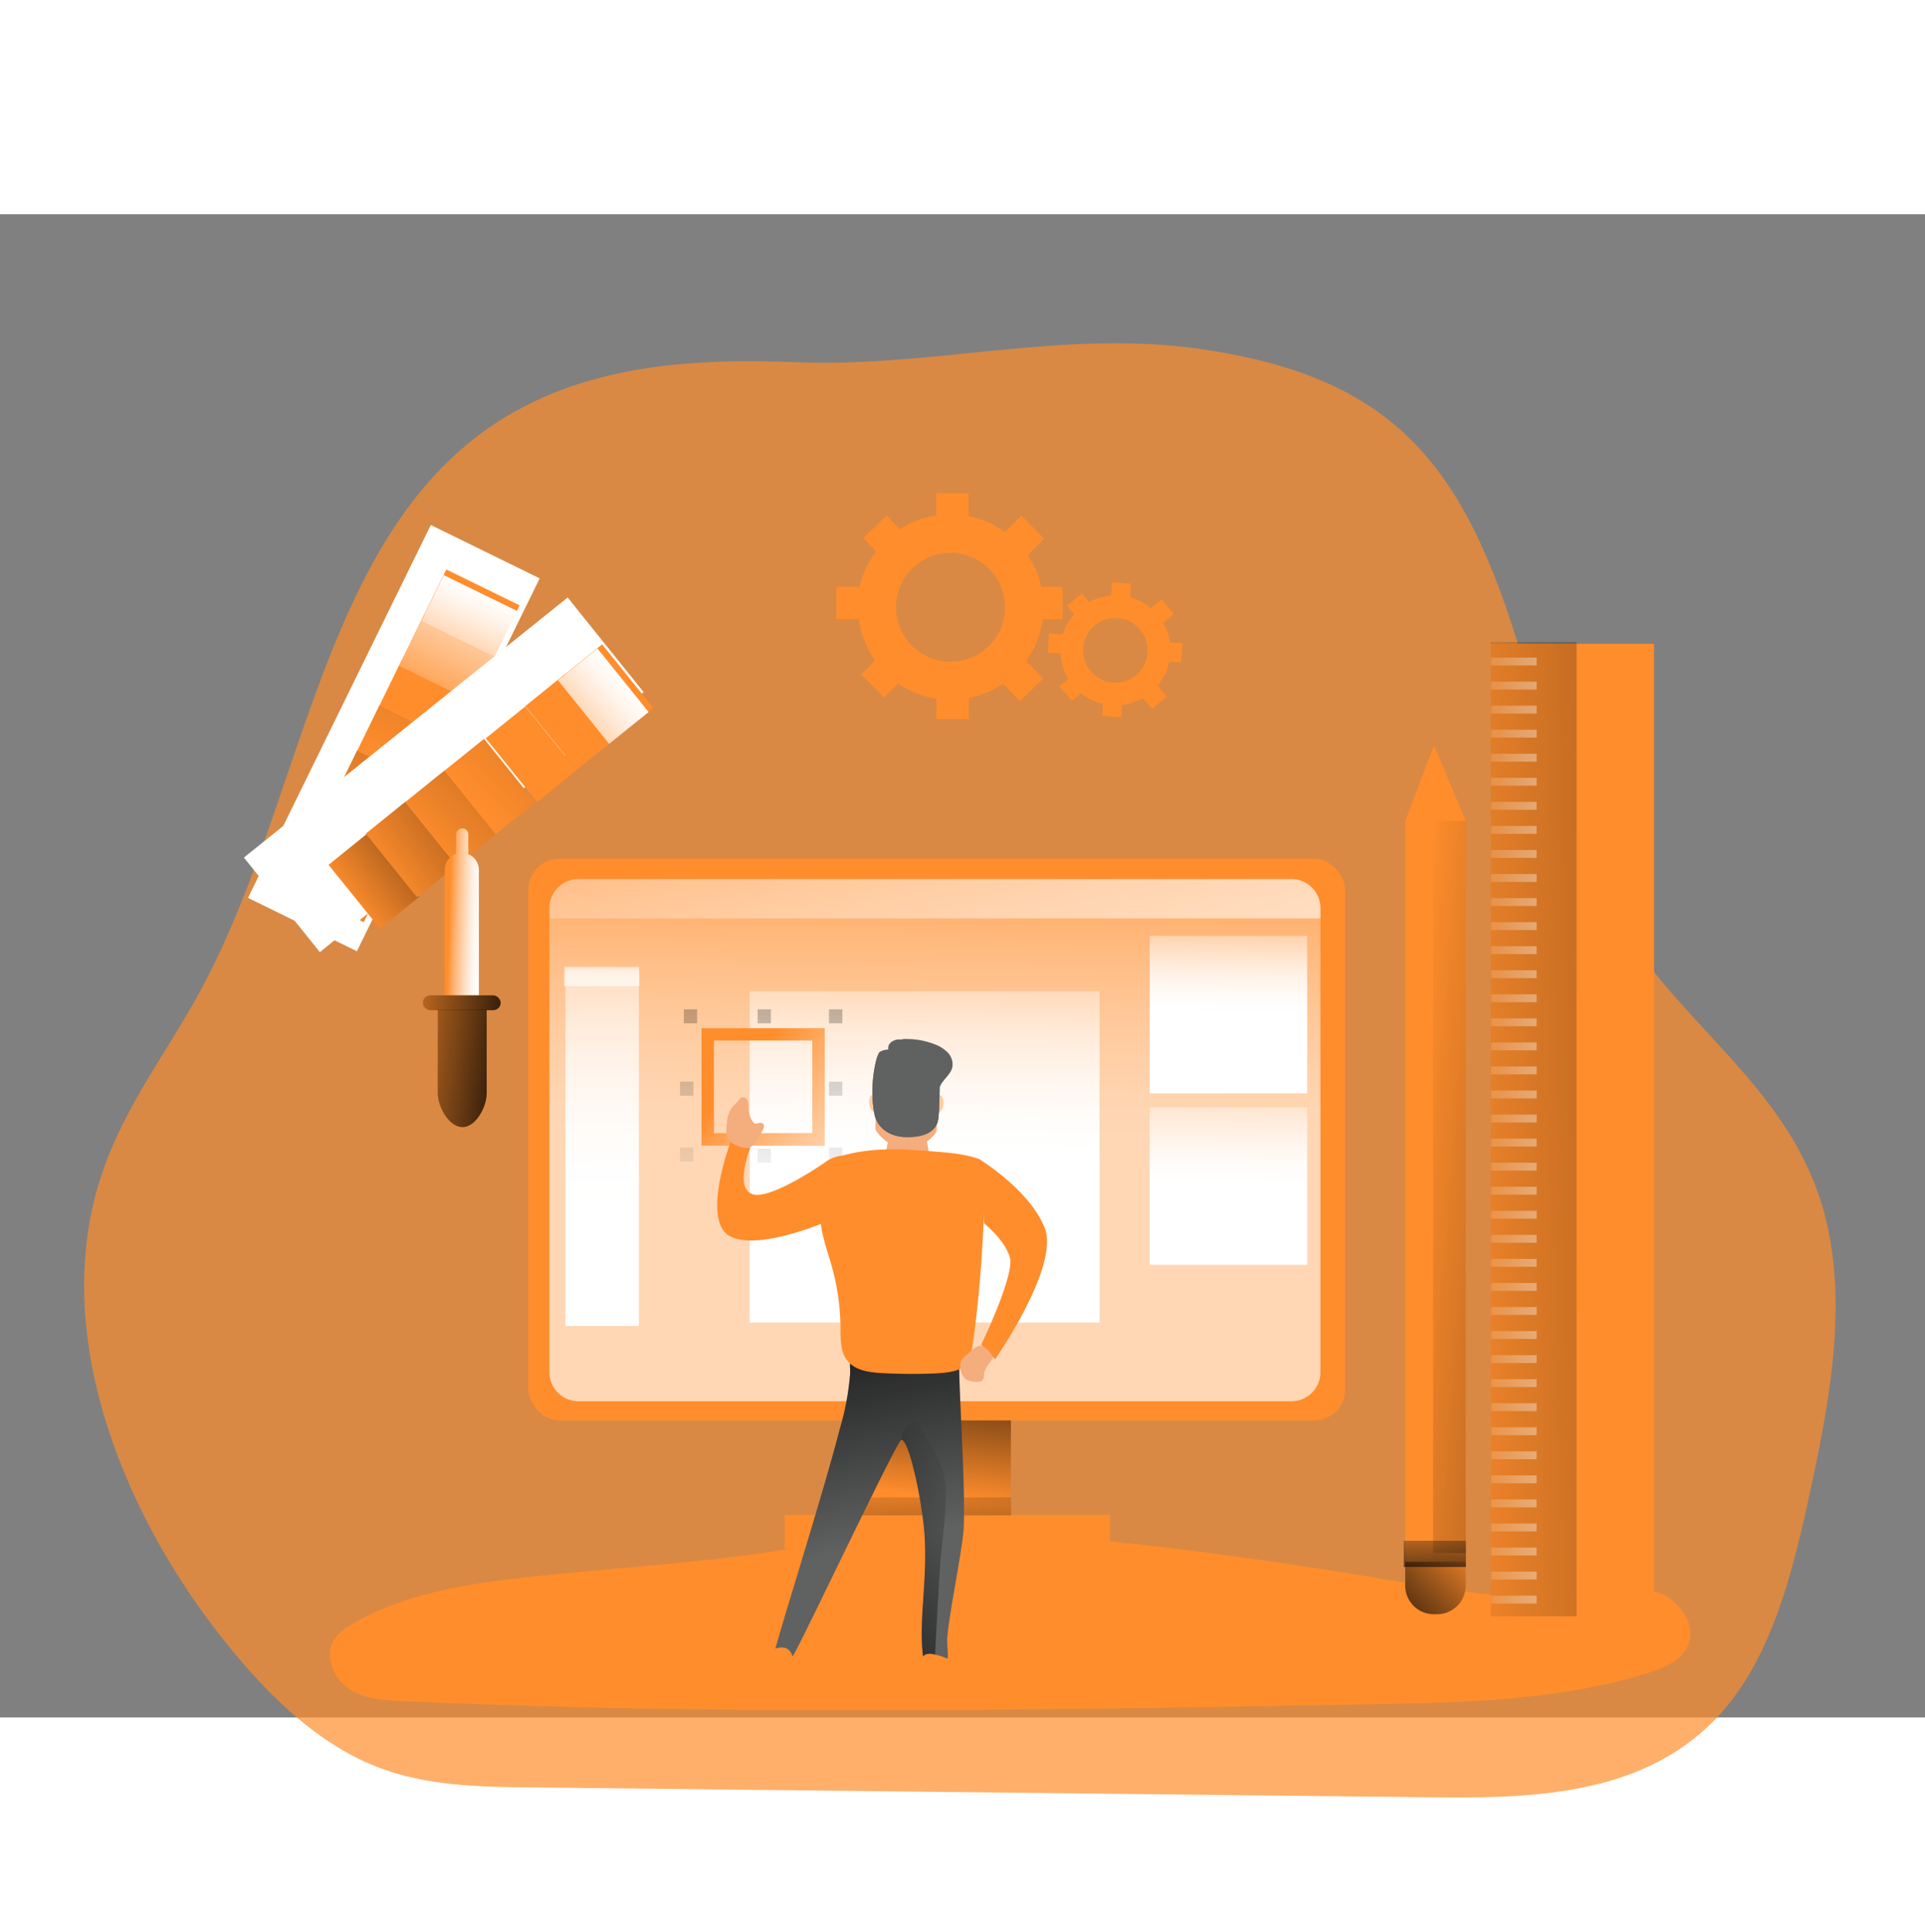 <?xml version="1.0" encoding="UTF-8" standalone="no"?>
<svg
   xmlns:dc="http://purl.org/dc/elements/1.1/"
   xmlns:cc="http://creativecommons.org/ns#"
   xmlns:rdf="http://www.w3.org/1999/02/22-rdf-syntax-ns#"
   xmlns:svg="http://www.w3.org/2000/svg"
   xmlns="http://www.w3.org/2000/svg"
   xmlns:xlink="http://www.w3.org/1999/xlink"
   xmlns:sodipodi="http://sodipodi.sourceforge.net/DTD/sodipodi-0.dtd"
   xmlns:inkscape="http://www.inkscape.org/namespaces/inkscape"
   id="Layer_1"
   data-name="Layer 1"
   viewBox="0 0 562.72 439.42"
   width="301.229"
   height="302.266"
   class="illustration"
   version="1.1"
   sodipodi:docname="service008.svg"
   inkscape:version="1.0.2 (e86c870879, 2021-01-15, custom)">
  <rect x="0" y="0" width="562.72" height="439.42" fill="#808080" stroke="none"/>
  <sodipodi:namedview
     pagecolor="#ffffff"
     bordercolor="#666666"
     borderopacity="1"
     objecttolerance="10"
     gridtolerance="10"
     guidetolerance="10"
     inkscape:pageopacity="0"
     inkscape:pageshadow="2"
     inkscape:window-width="1920"
     inkscape:window-height="1002"
     id="namedview370"
     showgrid="false"
     inkscape:zoom="1.4019608"
     inkscape:cx="35.172607"
     inkscape:cy="193.39382"
     inkscape:window-x="-8"
     inkscape:window-y="-8"
     inkscape:window-maximized="1"
     inkscape:current-layer="Layer_1"
     inkscape:document-rotation="0" />
  <defs
     id="defs109">
    <linearGradient
       id="linear-gradient"
       x1="91.19"
       y1="302.68"
       x2="146"
       y2="261.27"
       gradientTransform="translate(201.95 -99.85) rotate(38.84)"
       gradientUnits="userSpaceOnUse">
      <stop
         offset="0"
         stop-color="#010101"
         stop-opacity="0"
         id="stop2" />
      <stop
         offset="0.95"
         stop-color="#010101"
         id="stop4" />
    </linearGradient>
    <linearGradient
       id="linear-gradient-2"
       x1="101.96"
       y1="293.8"
       x2="180.55"
       y2="236.35"
       gradientTransform="matrix(0.753,0.607,-0.607,0.753,-26.36,-109.176)"
       xlink:href="#linear-gradient" />
    <linearGradient
       id="linear-gradient-3"
       x1="114.75"
       y1="285.62"
       x2="230.53"
       y2="172.13"
       gradientTransform="matrix(0.753,0.607,-0.607,0.753,-26.357,-109.178)"
       xlink:href="#linear-gradient" />
    <linearGradient
       id="linear-gradient-4"
       x1="129.85"
       y1="272.66"
       x2="302.91"
       y2="113.71"
       gradientTransform="translate(176.44 -140.98) rotate(38.84)"
       gradientUnits="userSpaceOnUse">
      <stop
         offset="0"
         stop-color="#010101"
         stop-opacity="0"
         id="stop9" />
      <stop
         offset="0.36"
         stop-color="#010101"
         stop-opacity="0.36"
         id="stop11" />
      <stop
         offset="0.95"
         stop-color="#010101"
         id="stop13" />
    </linearGradient>
    <linearGradient
       id="linear-gradient-5"
       x1="144.04"
       y1="261.09"
       x2="243.17"
       y2="179.94"
       gradientTransform="translate(160.56 -166.77) rotate(38.84)"
       gradientUnits="userSpaceOnUse">
      <stop
         offset="0"
         stop-color="#fff"
         stop-opacity="0"
         id="stop16" />
      <stop
         offset="0.07"
         stop-color="#fff"
         stop-opacity="0.22"
         id="stop18" />
      <stop
         offset="0.16"
         stop-color="#fff"
         stop-opacity="0.45"
         id="stop20" />
      <stop
         offset="0.25"
         stop-color="#fff"
         stop-opacity="0.65"
         id="stop22" />
      <stop
         offset="0.33"
         stop-color="#fff"
         stop-opacity="0.8"
         id="stop24" />
      <stop
         offset="0.4"
         stop-color="#fff"
         stop-opacity="0.91"
         id="stop26" />
      <stop
         offset="0.46"
         stop-color="#fff"
         stop-opacity="0.98"
         id="stop28" />
      <stop
         offset="0.51"
         stop-color="#fff"
         id="stop30" />
    </linearGradient>
    <linearGradient
       id="linear-gradient-6"
       x1="149.21"
       y1="257.97"
       x2="203.49"
       y2="211.09"
       gradientTransform="matrix(0.753,0.607,-0.607,0.753,-26.357,-109.176)"
       xlink:href="#linear-gradient-5" />
    <linearGradient
       id="linear-gradient-7"
       x1="281.09"
       y1="352.88"
       x2="288.14"
       y2="293.67"
       xlink:href="#linear-gradient"
       gradientTransform="matrix(0.967,0,0,0.967,4.3883666e-4,33.626)" />
    <linearGradient
       id="linear-gradient-8"
       x1="286.55"
       y1="163.37"
       x2="283.73"
       y2="377.68"
       xlink:href="#linear-gradient-5"
       gradientTransform="matrix(0.967,0,0,0.967,-2.485,7.984)" />
    <linearGradient
       id="linear-gradient-9"
       x1="281.79"
       y1="345.2"
       x2="284.96"
       y2="409.44"
       xlink:href="#linear-gradient"
       gradientTransform="matrix(0.967,0,0,0.967,4.3883666e-4,33.626)" />
    <linearGradient
       id="linear-gradient-10"
       x1="423.51"
       y1="258.04"
       x2="567.32"
       y2="269.67"
       xlink:href="#linear-gradient"
       gradientTransform="matrix(0.967,0,0,0.967,4.3883666e-4,33.626)" />
    <linearGradient
       id="linear-gradient-11"
       x1="427.71"
       y1="137.08"
       x2="442.37"
       y2="138.14"
       xlink:href="#linear-gradient-5" />
    <linearGradient
       id="linear-gradient-12"
       x1="431.4"
       y1="129.69"
       x2="436.47"
       y2="130.05"
       xlink:href="#linear-gradient" />
    <linearGradient
       id="linear-gradient-13"
       x1="433.31"
       y1="357"
       x2="434.11"
       y2="388.72"
       xlink:href="#linear-gradient"
       gradientTransform="matrix(0.967,0,0,0.967,4.3883666e-4,33.626)" />
    <linearGradient
       id="linear-gradient-14"
       x1="447.88"
       y1="393.39"
       x2="415.89"
       y2="424.05"
       xlink:href="#linear-gradient"
       gradientTransform="matrix(0.967,0,0,0.967,-2.485,7.984)" />
    <linearGradient
       id="linear-gradient-15"
       x1="426.59"
       y1="242.89"
       x2="681.94"
       y2="234.96"
       xlink:href="#linear-gradient"
       gradientTransform="matrix(0.967,0,0,0.967,4.3883666e-4,33.626)" />
    <linearGradient
       id="linear-gradient-16"
       x1="442.96"
       y1="100.87"
       x2="543.64"
       y2="97.74"
       xlink:href="#linear-gradient-5"
       gradientTransform="matrix(0.967,0,0,0.967,4.3883666e-4,33.626)" />
    <linearGradient
       id="linear-gradient-17"
       x1="442.96"
       y1="108.14"
       x2="543.64"
       y2="105.01"
       xlink:href="#linear-gradient-5"
       gradientTransform="matrix(0.967,0,0,0.967,4.3883666e-4,33.626)" />
    <linearGradient
       id="linear-gradient-18"
       x1="442.96"
       y1="115.41"
       x2="543.64"
       y2="112.28"
       xlink:href="#linear-gradient-5"
       gradientTransform="matrix(0.967,0,0,0.967,4.3883666e-4,33.626)" />
    <linearGradient
       id="linear-gradient-19"
       x1="442.96"
       y1="122.68"
       x2="543.64"
       y2="119.55"
       xlink:href="#linear-gradient-5"
       gradientTransform="matrix(0.967,0,0,0.967,4.3883666e-4,33.626)" />
    <linearGradient
       id="linear-gradient-20"
       x1="442.96"
       y1="129.95"
       x2="543.64"
       y2="126.82"
       xlink:href="#linear-gradient-5"
       gradientTransform="matrix(0.967,0,0,0.967,4.3883666e-4,33.626)" />
    <linearGradient
       id="linear-gradient-21"
       x1="442.96"
       y1="137.21"
       x2="543.64"
       y2="134.09"
       xlink:href="#linear-gradient-5"
       gradientTransform="matrix(0.967,0,0,0.967,4.3883666e-4,33.626)" />
    <linearGradient
       id="linear-gradient-22"
       x1="442.96"
       y1="144.48"
       x2="543.64"
       y2="141.36"
       xlink:href="#linear-gradient-5"
       gradientTransform="matrix(0.967,0,0,0.967,4.3883666e-4,33.626)" />
    <linearGradient
       id="linear-gradient-23"
       x1="442.96"
       y1="151.75"
       x2="543.64"
       y2="148.63"
       xlink:href="#linear-gradient-5"
       gradientTransform="matrix(0.967,0,0,0.967,4.3883666e-4,33.626)" />
    <linearGradient
       id="linear-gradient-24"
       x1="442.96"
       y1="159.02"
       x2="543.64"
       y2="155.9"
       xlink:href="#linear-gradient-5"
       gradientTransform="matrix(0.967,0,0,0.967,4.3883666e-4,33.626)" />
    <linearGradient
       id="linear-gradient-25"
       x1="442.96"
       y1="166.29"
       x2="543.64"
       y2="163.16"
       xlink:href="#linear-gradient-5"
       gradientTransform="matrix(0.967,0,0,0.967,4.3883666e-4,33.626)" />
    <linearGradient
       id="linear-gradient-26"
       x1="442.96"
       y1="173.56"
       x2="543.64"
       y2="170.43"
       xlink:href="#linear-gradient-5"
       gradientTransform="matrix(0.967,0,0,0.967,4.3883666e-4,33.626)" />
    <linearGradient
       id="linear-gradient-27"
       x1="442.96"
       y1="180.83"
       x2="543.64"
       y2="177.7"
       xlink:href="#linear-gradient-5"
       gradientTransform="matrix(0.967,0,0,0.967,4.3883666e-4,33.626)" />
    <linearGradient
       id="linear-gradient-28"
       x1="442.96"
       y1="188.1"
       x2="543.64"
       y2="184.97"
       xlink:href="#linear-gradient-5"
       gradientTransform="matrix(0.967,0,0,0.967,4.3883666e-4,33.626)" />
    <linearGradient
       id="linear-gradient-29"
       x1="442.96"
       y1="195.37"
       x2="543.64"
       y2="192.24"
       xlink:href="#linear-gradient-5"
       gradientTransform="matrix(0.967,0,0,0.967,4.3883666e-4,33.626)" />
    <linearGradient
       id="linear-gradient-30"
       x1="442.96"
       y1="202.64"
       x2="543.64"
       y2="199.51"
       xlink:href="#linear-gradient-5"
       gradientTransform="matrix(0.967,0,0,0.967,4.3883666e-4,33.626)" />
    <linearGradient
       id="linear-gradient-31"
       x1="442.96"
       y1="209.91"
       x2="543.64"
       y2="206.78"
       xlink:href="#linear-gradient-5"
       gradientTransform="matrix(0.967,0,0,0.967,4.3883666e-4,33.626)" />
    <linearGradient
       id="linear-gradient-32"
       x1="442.96"
       y1="217.18"
       x2="543.64"
       y2="214.05"
       xlink:href="#linear-gradient-5"
       gradientTransform="matrix(0.967,0,0,0.967,4.3883666e-4,33.626)" />
    <linearGradient
       id="linear-gradient-33"
       x1="442.96"
       y1="224.45"
       x2="543.64"
       y2="221.32"
       xlink:href="#linear-gradient-5"
       gradientTransform="matrix(0.967,0,0,0.967,4.3883666e-4,33.626)" />
    <linearGradient
       id="linear-gradient-34"
       x1="442.96"
       y1="231.71"
       x2="543.64"
       y2="228.59"
       xlink:href="#linear-gradient-5"
       gradientTransform="matrix(0.967,0,0,0.967,4.3883666e-4,33.626)" />
    <linearGradient
       id="linear-gradient-35"
       x1="442.96"
       y1="238.98"
       x2="543.64"
       y2="235.86"
       xlink:href="#linear-gradient-5"
       gradientTransform="matrix(0.967,0,0,0.967,4.3883666e-4,33.626)" />
    <linearGradient
       id="linear-gradient-36"
       x1="442.96"
       y1="246.25"
       x2="543.64"
       y2="243.13"
       xlink:href="#linear-gradient-5"
       gradientTransform="matrix(0.967,0,0,0.967,4.3883666e-4,33.626)" />
    <linearGradient
       id="linear-gradient-37"
       x1="442.96"
       y1="253.52"
       x2="543.64"
       y2="250.4"
       xlink:href="#linear-gradient-5"
       gradientTransform="matrix(0.967,0,0,0.967,4.3883666e-4,33.626)" />
    <linearGradient
       id="linear-gradient-38"
       x1="442.96"
       y1="260.79"
       x2="543.64"
       y2="257.67"
       xlink:href="#linear-gradient-5"
       gradientTransform="matrix(0.967,0,0,0.967,4.3883666e-4,33.626)" />
    <linearGradient
       id="linear-gradient-39"
       x1="442.96"
       y1="268.06"
       x2="543.64"
       y2="264.93"
       xlink:href="#linear-gradient-5"
       gradientTransform="matrix(0.967,0,0,0.967,4.3883666e-4,33.626)" />
    <linearGradient
       id="linear-gradient-40"
       x1="442.96"
       y1="275.33"
       x2="543.64"
       y2="272.2"
       xlink:href="#linear-gradient-5"
       gradientTransform="matrix(0.967,0,0,0.967,4.3883666e-4,33.626)" />
    <linearGradient
       id="linear-gradient-41"
       x1="442.96"
       y1="282.6"
       x2="543.64"
       y2="279.47"
       xlink:href="#linear-gradient-5"
       gradientTransform="matrix(0.967,0,0,0.967,4.3883666e-4,33.626)" />
    <linearGradient
       id="linear-gradient-42"
       x1="442.96"
       y1="289.87"
       x2="543.64"
       y2="286.74"
       xlink:href="#linear-gradient-5"
       gradientTransform="matrix(0.967,0,0,0.967,4.3883666e-4,33.626)" />
    <linearGradient
       id="linear-gradient-43"
       x1="442.96"
       y1="297.14"
       x2="543.64"
       y2="294.01"
       xlink:href="#linear-gradient-5"
       gradientTransform="matrix(0.967,0,0,0.967,4.3883666e-4,33.626)" />
    <linearGradient
       id="linear-gradient-44"
       x1="442.96"
       y1="304.41"
       x2="543.64"
       y2="301.28"
       xlink:href="#linear-gradient-5"
       gradientTransform="matrix(0.967,0,0,0.967,4.3883666e-4,33.626)" />
    <linearGradient
       id="linear-gradient-45"
       x1="442.96"
       y1="311.68"
       x2="543.64"
       y2="308.55"
       xlink:href="#linear-gradient-5"
       gradientTransform="matrix(0.967,0,0,0.967,4.3883666e-4,33.626)" />
    <linearGradient
       id="linear-gradient-46"
       x1="442.96"
       y1="318.95"
       x2="543.64"
       y2="315.82"
       xlink:href="#linear-gradient-5"
       gradientTransform="matrix(0.967,0,0,0.967,4.3883666e-4,33.626)" />
    <linearGradient
       id="linear-gradient-47"
       x1="442.96"
       y1="326.22"
       x2="543.64"
       y2="323.09"
       xlink:href="#linear-gradient-5"
       gradientTransform="matrix(0.967,0,0,0.967,4.3883666e-4,33.626)" />
    <linearGradient
       id="linear-gradient-48"
       x1="442.96"
       y1="333.48"
       x2="543.64"
       y2="330.36"
       xlink:href="#linear-gradient-5"
       gradientTransform="matrix(0.967,0,0,0.967,4.3883666e-4,33.626)" />
    <linearGradient
       id="linear-gradient-49"
       x1="442.96"
       y1="340.75"
       x2="543.64"
       y2="337.63"
       xlink:href="#linear-gradient-5"
       gradientTransform="matrix(0.967,0,0,0.967,4.3883666e-4,33.626)" />
    <linearGradient
       id="linear-gradient-50"
       x1="442.96"
       y1="348.02"
       x2="543.64"
       y2="344.9"
       xlink:href="#linear-gradient-5"
       gradientTransform="matrix(0.967,0,0,0.967,4.3883666e-4,33.626)" />
    <linearGradient
       id="linear-gradient-51"
       x1="442.96"
       y1="355.29"
       x2="543.64"
       y2="352.17"
       xlink:href="#linear-gradient-5"
       gradientTransform="matrix(0.967,0,0,0.967,4.3883666e-4,33.626)" />
    <linearGradient
       id="linear-gradient-52"
       x1="442.96"
       y1="362.56"
       x2="543.64"
       y2="359.44"
       xlink:href="#linear-gradient-5"
       gradientTransform="matrix(0.967,0,0,0.967,4.3883666e-4,33.626)" />
    <linearGradient
       id="linear-gradient-53"
       x1="442.96"
       y1="369.83"
       x2="543.64"
       y2="366.7"
       xlink:href="#linear-gradient-5"
       gradientTransform="matrix(0.967,0,0,0.967,4.3883666e-4,33.626)" />
    <linearGradient
       id="linear-gradient-54"
       x1="442.96"
       y1="377.1"
       x2="543.64"
       y2="373.97"
       xlink:href="#linear-gradient-5"
       gradientTransform="matrix(0.967,0,0,0.967,4.3883666e-4,33.626)" />
    <linearGradient
       id="linear-gradient-55"
       x1="442.96"
       y1="384.37"
       x2="543.64"
       y2="381.24"
       xlink:href="#linear-gradient-5"
       gradientTransform="matrix(0.967,0,0,0.967,4.3883666e-4,33.626)" />
    <linearGradient
       id="linear-gradient-56"
       x1="39.44"
       y1="206.38"
       x2="1737.77"
       y2="153.63"
       xlink:href="#linear-gradient-5"
       gradientTransform="matrix(0.967,0,0,0.967,-2.485,7.984)" />
    <linearGradient
       id="linear-gradient-57"
       x1="180.65"
       y1="162.61"
       x2="183.82"
       y2="361.93"
       xlink:href="#linear-gradient-5"
       gradientTransform="matrix(0.967,0,0,0.967,4.3883666e-4,33.626)" />
    <linearGradient
       id="linear-gradient-58"
       x1="280.34"
       y1="181.75"
       x2="278.56"
       y2="317.15"
       xlink:href="#linear-gradient-5"
       gradientTransform="matrix(0.967,0,0,0.967,4.3883666e-4,33.626)" />
    <linearGradient
       id="linear-gradient-59"
       x1="252.08"
       y1="269.03"
       x2="258.77"
       y2="-2.71"
       xlink:href="#linear-gradient"
       gradientTransform="matrix(0.967,0,0,0.967,4.3883666e-4,33.626)" />
    <linearGradient
       id="linear-gradient-60"
       x1="251.59"
       y1="269.02"
       x2="258.28"
       y2="-2.72"
       xlink:href="#linear-gradient"
       gradientTransform="matrix(0.967,0,0,0.967,4.3883666e-4,33.626)" />
    <linearGradient
       id="linear-gradient-61"
       x1="207.09"
       y1="267.92"
       x2="213.79"
       y2="-3.82"
       xlink:href="#linear-gradient"
       gradientTransform="matrix(0.967,0,0,0.967,4.3883666e-4,33.626)" />
    <linearGradient
       id="linear-gradient-62"
       x1="206.6"
       y1="267.91"
       x2="213.3"
       y2="-3.83"
       xlink:href="#linear-gradient"
       gradientTransform="matrix(0.967,0,0,0.967,4.3883666e-4,33.626)" />
    <linearGradient
       id="linear-gradient-63"
       x1="251.05"
       y1="269.01"
       x2="257.75"
       y2="-2.73"
       xlink:href="#linear-gradient"
       gradientTransform="matrix(0.967,0,0,0.967,4.3883666e-4,33.626)" />
    <linearGradient
       id="linear-gradient-64"
       x1="207.2"
       y1="267.93"
       x2="213.89"
       y2="-3.81"
       xlink:href="#linear-gradient"
       gradientTransform="matrix(0.967,0,0,0.967,4.3883666e-4,33.626)" />
    <linearGradient
       id="linear-gradient-65"
       x1="229.48"
       y1="268.47"
       x2="236.18"
       y2="-3.26"
       xlink:href="#linear-gradient"
       gradientTransform="matrix(0.967,0,0,0.967,4.3883666e-4,33.626)" />
    <linearGradient
       id="linear-gradient-66"
       x1="230.52"
       y1="268.5"
       x2="237.22"
       y2="-3.24"
       xlink:href="#linear-gradient"
       gradientTransform="matrix(0.967,0,0,0.967,4.3883666e-4,33.626)" />
    <linearGradient
       id="linear-gradient-67"
       x1="227.11"
       y1="250.42"
       x2="344.74"
       y2="348.22"
       xlink:href="#linear-gradient-5"
       gradientTransform="matrix(0.967,0,0,0.967,-2.485,7.984)" />
    <linearGradient
       id="linear-gradient-68"
       x1="371.69"
       y1="174.65"
       x2="370.84"
       y2="238.96"
       xlink:href="#linear-gradient-5"
       gradientTransform="matrix(0.967,0,0,0.967,4.3883666e-4,33.626)" />
    <linearGradient
       id="linear-gradient-69"
       x1="371.69"
       y1="226.46"
       x2="370.84"
       y2="290.77"
       xlink:href="#linear-gradient-5"
       gradientTransform="matrix(0.967,0,0,0.967,4.3883666e-4,33.626)" />
    <linearGradient
       id="linear-gradient-70"
       x1="181.92"
       y1="191.35"
       x2="181.81"
       y2="199.68"
       xlink:href="#linear-gradient-5"
       gradientTransform="matrix(0.967,0,0,0.967,4.3883666e-4,33.626)" />
    <linearGradient
       id="linear-gradient-71"
       x1="95.3"
       y1="199.15"
       x2="150.1"
       y2="157.73"
       gradientTransform="matrix(0.755,0.608,-0.608,0.755,2.32,11.581)"
       xlink:href="#linear-gradient" />
    <linearGradient
       id="linear-gradient-72"
       x1="106.06"
       y1="190.27"
       x2="184.66"
       y2="132.82"
       gradientTransform="matrix(0.753,0.607,-0.607,0.753,1.997,11.841)"
       xlink:href="#linear-gradient" />
    <linearGradient
       id="linear-gradient-73"
       x1="118.85"
       y1="182.09"
       x2="234.63"
       y2="68.6"
       gradientTransform="matrix(0.753,0.607,-0.607,0.753,2.004,11.849)"
       xlink:href="#linear-gradient" />
    <linearGradient
       id="linear-gradient-74"
       x1="133.96"
       y1="169.13"
       x2="307.01"
       y2="10.17"
       gradientTransform="matrix(0.753,0.607,-0.607,0.753,2.001,11.857)"
       xlink:href="#linear-gradient-4" />
    <linearGradient
       id="linear-gradient-75"
       x1="148.35"
       y1="128.74"
       x2="232.52"
       y2="59.83"
       xlink:href="#linear-gradient-5" />
    <linearGradient
       id="linear-gradient-76"
       x1="153.32"
       y1="154.43"
       x2="207.59"
       y2="107.56"
       gradientTransform="matrix(0.753,0.607,-0.607,0.753,2,11.842)"
       xlink:href="#linear-gradient-5" />
    <linearGradient
       id="linear-gradient-77"
       x1="126.16"
       y1="213.1"
       x2="144.93"
       y2="213.63"
       xlink:href="#linear-gradient-5"
       gradientTransform="matrix(0.967,0,0,0.967,9.003,7.984)" />
    <linearGradient
       id="linear-gradient-78"
       x1="103.09"
       y1="200.75"
       x2="151.73"
       y2="206.3"
       xlink:href="#linear-gradient"
       gradientTransform="matrix(0.967,0,0,0.967,11.489,33.626)" />
    <linearGradient
       id="linear-gradient-79"
       x1="103.9"
       y1="246.5"
       x2="151.95"
       y2="251.98"
       xlink:href="#linear-gradient"
       gradientTransform="matrix(0.967,0,0,0.967,9.003,7.984)" />
    <linearGradient
       id="linear-gradient-80"
       x1="266.18"
       y1="394.35"
       x2="246.09"
       y2="300.95"
       xlink:href="#linear-gradient"
       gradientTransform="matrix(0.967,0,0,0.967,-2.485,7.984)" />
    <linearGradient
       id="linear-gradient-81"
       x1="301.35"
       y1="376.83"
       x2="220.46"
       y2="443.97"
       xlink:href="#linear-gradient"
       gradientTransform="matrix(0.967,0,0,0.967,-2.485,7.984)" />
    <linearGradient
       inkscape:collect="always"
       xlink:href="#linear-gradient"
       id="linearGradient374"
       gradientUnits="userSpaceOnUse"
       gradientTransform="matrix(0.753,0.607,-0.607,0.753,-26.354,-109.174)"
       x1="91.19"
       y1="302.68"
       x2="146"
       y2="261.27" />
    <linearGradient
       inkscape:collect="always"
       xlink:href="#linear-gradient-4"
       id="linearGradient376"
       gradientUnits="userSpaceOnUse"
       gradientTransform="matrix(0.753,0.607,-0.607,0.753,-26.357,-109.167)"
       x1="129.85"
       y1="272.66"
       x2="302.91"
       y2="113.71" />
    <linearGradient
       inkscape:collect="always"
       xlink:href="#linear-gradient-5"
       id="linearGradient378"
       gradientUnits="userSpaceOnUse"
       gradientTransform="matrix(0.753,0.607,-0.607,0.753,-26.351,-109.174)"
       x1="144.04"
       y1="261.09"
       x2="243.17"
       y2="179.94" />
  </defs>
  <title
     id="title111">Designer 1</title>
  <path
     d="M 133.982,69.468 C 92.77,106.271 86.384,175.864 58.473,227.205 c -9.716,17.865 -22.271,33.853 -28.821,53.672 -15.038,45.364 5.659,96.821 33.361,132.85 13.21,17.188 28.639,32.934 47.307,40.179 14.356,5.571 29.749,5.803 44.86,5.949 l 264.739,2.902 c 29.558,0.319 62.4,-0.832 83.652,-25.148 14.647,-16.743 20.597,-41.195 25.646,-64.534 6.205,-28.679 11.827,-59.824 2.174,-87.139 -11.026,-31.251 -38.91,-48.962 -56.232,-75.928 -28.111,-43.69 -27.466,-109.772 -63.265,-144.651 -16.712,-16.279 -38.765,-22.662 -60.253,-25.854 -40.511,-6.026 -78.885,5.349 -118.669,3.763 -34.007,-1.354 -70.779,1.006 -98.991,26.203 z"
     fill="#ff8d2c"
     opacity="0.7"
     style="isolation:isolate;stroke-width:0.938"
     id="path113" />
  <path
     d="m 160.279,397.776 c -19.575,2.021 -39.75,4.243 -56.975,14.128 -2.306,1.326 -4.646,2.89 -5.918,5.276 -2.553,4.801 0.345,11.129 4.841,14.018 4.496,2.89 10.044,3.219 15.335,3.457 94.217,4.216 188.575,2.56 282.871,0.914 27.383,-0.476 55.2,-1.024 81.444,-9.19 4.717,-1.463 9.902,-3.658 11.678,-8.44 2.323,-6.255 -2.977,-13.186 -9.16,-15.134 -6.183,-1.948 -12.782,-0.494 -19.177,0.357 -22.207,2.954 -44.609,-1.564 -66.719,-5.176 -43.284,-7.059 -88.192,-12.802 -132.033,-13.872 -14.946,-0.357 -27.71,4.965 -42.338,7.069 -21.121,3.054 -42.612,4.398 -63.848,6.593 z"
     fill="#ff8d2c"
     opacity="1"
     style="isolation:isolate;stroke-width:0.899"
     id="path115" />
  <rect
     x="-147.511"
     y="153.07"
     width="121.388"
     height="35.449"
     transform="rotate(-63.88)"
     fill="#ffffff"
     id="rect117"
     style="stroke-width:0.967" />
  <rect
     x="-139.241"
     y="162.543"
     width="14.828"
     height="23.862"
     transform="rotate(-63.95)"
     fill="#ff8d2c"
     id="rect119"
     style="stroke-width:0.967" />
  <rect
     x="-139.241"
     y="162.543"
     width="14.828"
     height="23.862"
     transform="rotate(-63.95)"
     fill="url(#linear-gradient)"
     id="rect121"
     style="fill:url(#linearGradient374);stroke-width:0.967" />
  <rect
     x="-124.506"
     y="162.589"
     width="14.828"
     height="23.862"
     transform="rotate(-63.95)"
     fill="#ff8d2c"
     id="rect123"
     style="stroke-width:0.967" />
  <rect
     x="-124.506"
     y="162.589"
     width="14.828"
     height="23.862"
     transform="rotate(-63.95)"
     fill="url(#linear-gradient-2)"
     id="rect125"
     style="fill:url(#linear-gradient-2);stroke-width:0.967" />
  <rect
     x="-109.771"
     y="162.626"
     width="14.828"
     height="23.862"
     transform="rotate(-63.95)"
     fill="#ff8d2c"
     id="rect127"
     style="stroke-width:0.967" />
  <rect
     x="-109.771"
     y="162.626"
     width="14.828"
     height="23.862"
     transform="rotate(-63.95)"
     fill="url(#linear-gradient-3)"
     id="rect129"
     style="fill:url(#linear-gradient-3);stroke-width:0.967" />
  <rect
     x="-95.041"
     y="162.685"
     width="14.828"
     height="23.862"
     transform="rotate(-63.95)"
     fill="#ff8d2c"
     id="rect131"
     style="stroke-width:0.967" />
  <rect
     x="-95.041"
     y="162.685"
     width="14.828"
     height="23.862"
     transform="rotate(-63.95)"
     fill="url(#linear-gradient-4)"
     id="rect133"
     style="fill:url(#linearGradient376);stroke-width:0.967" />
  <rect
     x="-80.297"
     y="162.722"
     width="14.828"
     height="23.862"
     transform="rotate(-63.95)"
     fill="#ff8d2c"
     id="rect135"
     style="stroke-width:0.967" />
  <rect
     x="-65.57"
     y="162.773"
     width="14.828"
     height="23.862"
     transform="rotate(-63.95)"
     fill="#ff8d2c"
     id="rect137"
     style="stroke-width:0.967" />
  <rect
     x="-50.836"
     y="162.81"
     width="14.828"
     height="23.862"
     transform="rotate(-63.95)"
     fill="#ff8d2c"
     id="rect139"
     style="stroke-width:0.967" />
  <rect
     x="-67.381"
     y="162.843"
     width="14.828"
     height="23.862"
     transform="rotate(-63.95)"
     fill="url(#linear-gradient-5)"
     id="rect141"
     style="fill:url(#linearGradient378);stroke-width:0.967" />
  <rect
     x="-52.637"
     y="162.889"
     width="14.828"
     height="23.862"
     transform="rotate(-63.95)"
     fill="url(#linear-gradient-6)"
     id="rect143"
     style="fill:url(#linear-gradient-6);stroke-width:0.967" />
  <rect
     x="250.515"
     y="346.798"
     width="44.996"
     height="37.161"
     fill="#ff8d2c"
     id="rect145"
     style="stroke-width:0.967" />
  <rect
     x="250.515"
     y="346.798"
     width="44.996"
     height="37.161"
     fill="url(#linear-gradient-7)"
     id="rect147"
     style="fill:url(#linear-gradient-7);stroke-width:0.967" />
  <rect
     x="154.449"
     y="188.403"
     width="238.763"
     height="164.189"
     rx="9.063"
     fill="#ff8d2c"
     id="rect149"
     style="stroke-width:0.967" />
  <path
     d="m 385.987,202.854 v 135.626 a 8.473,8.473 0 0 1 -8.463,8.502 H 169.064 a 8.483,8.483 0 0 1 -8.463,-8.502 V 202.854 a 8.483,8.483 0 0 1 8.463,-8.502 h 208.459 a 8.473,8.473 0 0 1 8.463,8.502 z"
     opacity="0.65"
     fill="url(#linear-gradient-8)"
     id="path151"
     style="fill:url(#linear-gradient-8);stroke-width:0.967" />
  <rect
     x="229.381"
     y="380.207"
     width="95.109"
     height="9.885"
     fill="#ff8d2c"
     id="rect153"
     style="stroke-width:0.967" />
  <rect
     x="250.564"
     y="375.09"
     width="44.996"
     height="5.242"
     fill="url(#linear-gradient-9)"
     id="rect155"
     style="fill:url(#linear-gradient-9);stroke-width:0.967" />
  <path
     d="m 310.642,118.365 v -9.45 h -6.277 a 26.744,26.744 0 0 0 -3.966,-9.256 l 4.836,-4.836 -6.645,-6.713 -4.836,4.759 A 27.15,27.15 0 0 0 283.114,88.217 V 81.572 h -9.44 v 6.5 a 25.583,25.583 0 0 0 -10.64,4.033 l -3.869,-4.033 -6.829,6.577 3.782,3.917 a 26.464,26.464 0 0 0 -4.836,10.349 h -6.771 v 9.45 h 6.539 a 26.696,26.696 0 0 0 4.759,12.129 l -4.072,3.995 6.684,6.771 4.101,-4.072 a 26.541,26.541 0 0 0 11.23,4.401 v 5.987 h 9.44 v -6.132 a 27.083,27.083 0 0 0 10.03,-4.217 l 4.904,5.088 6.829,-6.577 -4.981,-5.155 a 26.464,26.464 0 0 0 4.836,-12.168 z m -32.799,12.458 a 15.93,15.93 0 1 1 15.95,-15.911 15.901,15.901 0 0 1 -15.95,15.911 z"
     fill="#ff8d2c"
     id="path157"
     style="stroke-width:0.967" />
  <path
     d="m 345.259,131.007 0.426,-5.591 -3.724,-0.271 a 15.582,15.582 0 0 0 -1.934,-5.658 l 3.095,-2.641 -3.637,-4.266 -3.066,2.602 a 15.94,15.94 0 0 0 -6.055,-3.221 l 0.3,-3.937 -5.581,-0.416 -0.29,3.869 a 15.282,15.282 0 0 0 -6.451,1.934 l -2.099,-2.554 -4.333,3.579 2.06,2.486 a 15.805,15.805 0 0 0 -3.298,5.91 l -3.995,-0.3 -0.416,5.581 3.763,0.29 a 15.776,15.776 0 0 0 2.273,7.38 l -2.583,2.186 3.646,4.266 2.612,-2.225 a 15.737,15.737 0 0 0 6.442,3.105 l -0.271,3.54 5.581,0.416 0.281,-3.627 a 16.095,16.095 0 0 0 6.113,-2.041 l 2.67,3.221 4.333,-3.579 -2.718,-3.279 a 15.631,15.631 0 0 0 3.376,-6.974 z m -19.944,5.881 a 9.44,9.44 0 1 1 10.137,-8.705 9.421,9.421 0 0 1 -10.137,8.705 z"
     fill="#ff8d2c"
     id="path159"
     style="stroke-width:0.967" />
  <path
     d="m 428.487,177.386 v 223.432 a 8.425,8.425 0 0 1 -8.396,8.396 h -0.967 a 8.396,8.396 0 0 1 -8.357,-8.396 V 177.386 l 8.425,-22.15 z"
     fill="#ff8d2c"
     id="path161"
     style="stroke-width:0.967" />
  <rect
     x="418.921"
     y="177.367"
     width="9.547"
     height="213.963"
     fill="url(#linear-gradient-10)"
     id="rect163"
     style="fill:url(#linear-gradient-10);stroke-width:0.967" />
  <polygon
     points="443.07,148.97 424.67,148.63 430.34,133.72 433.38,125.72 436.72,133.72 "
     opacity="0.65"
     fill="url(#linear-gradient-11)"
     id="polygon165"
     style="fill:url(#linear-gradient-11)"
     transform="matrix(0.967,0,0,0.967,4.3883666e-4,33.626)" />
  <polygon
     points="430.34,133.72 433.38,125.72 436.72,133.72 "
     fill="url(#linear-gradient-12)"
     id="polygon167"
     style="fill:url(#linear-gradient-12)"
     transform="matrix(0.967,0,0,0.967,4.3883666e-4,33.626)" />
  <rect
     x="410.361"
     y="387.751"
     width="18.155"
     height="7.67"
     fill="url(#linear-gradient-13)"
     id="rect169"
     style="fill:url(#linear-gradient-13);stroke-width:0.967" />
  <path
     d="m 428.487,393.912 v 6.935 a 8.425,8.425 0 0 1 -8.396,8.396 h -0.967 a 8.396,8.396 0 0 1 -8.357,-8.396 v -6.935 z"
     fill="url(#linear-gradient-14)"
     id="path171"
     style="fill:url(#linear-gradient-14);stroke-width:0.967" />
  <rect
     x="435.8"
     y="125.552"
     width="47.724"
     height="284.31"
     fill="#ff8d2c"
     id="rect173"
     style="stroke-width:0.967" />
  <rect
     x="435.8"
     y="125.039"
     width="25.061"
     height="284.823"
     fill="url(#linear-gradient-15)"
     id="rect175"
     style="fill:url(#linear-gradient-15);stroke-width:0.967" />
  <rect
     x="435.887"
     y="129.605"
     width="13.3"
     height="2.302"
     opacity="0.65"
     fill="url(#linear-gradient-16)"
     id="rect177"
     style="fill:url(#linear-gradient-16);stroke-width:0.967" />
  <rect
     x="435.887"
     y="136.637"
     width="13.3"
     height="2.302"
     opacity="0.65"
     fill="url(#linear-gradient-17)"
     id="rect179"
     style="fill:url(#linear-gradient-17);stroke-width:0.967" />
  <rect
     x="435.887"
     y="143.659"
     width="13.3"
     height="2.302"
     opacity="0.65"
     fill="url(#linear-gradient-18)"
     id="rect181"
     style="fill:url(#linear-gradient-18);stroke-width:0.967" />
  <rect
     x="435.887"
     y="150.691"
     width="13.3"
     height="2.302"
     opacity="0.65"
     fill="url(#linear-gradient-19)"
     id="rect183"
     style="fill:url(#linear-gradient-19);stroke-width:0.967" />
  <rect
     x="435.887"
     y="157.722"
     width="13.3"
     height="2.302"
     opacity="0.65"
     fill="url(#linear-gradient-20)"
     id="rect185"
     style="fill:url(#linear-gradient-20);stroke-width:0.967" />
  <rect
     x="435.887"
     y="164.754"
     width="13.3"
     height="2.302"
     opacity="0.65"
     fill="url(#linear-gradient-21)"
     id="rect187"
     style="fill:url(#linear-gradient-21);stroke-width:0.967" />
  <rect
     x="435.887"
     y="171.786"
     width="13.3"
     height="2.302"
     opacity="0.65"
     fill="url(#linear-gradient-22)"
     id="rect189"
     style="fill:url(#linear-gradient-22);stroke-width:0.967" />
  <rect
     x="435.887"
     y="178.818"
     width="13.3"
     height="2.302"
     opacity="0.65"
     fill="url(#linear-gradient-23)"
     id="rect191"
     style="fill:url(#linear-gradient-23);stroke-width:0.967" />
  <rect
     x="435.887"
     y="185.85"
     width="13.3"
     height="2.302"
     opacity="0.65"
     fill="url(#linear-gradient-24)"
     id="rect193"
     style="fill:url(#linear-gradient-24);stroke-width:0.967" />
  <rect
     x="435.887"
     y="192.881"
     width="13.3"
     height="2.302"
     opacity="0.65"
     fill="url(#linear-gradient-25)"
     id="rect195"
     style="fill:url(#linear-gradient-25);stroke-width:0.967" />
  <rect
     x="435.887"
     y="199.913"
     width="13.3"
     height="2.302"
     opacity="0.65"
     fill="url(#linear-gradient-26)"
     id="rect197"
     style="fill:url(#linear-gradient-26);stroke-width:0.967" />
  <rect
     x="435.887"
     y="206.945"
     width="13.3"
     height="2.302"
     opacity="0.65"
     fill="url(#linear-gradient-27)"
     id="rect199"
     style="fill:url(#linear-gradient-27);stroke-width:0.967" />
  <rect
     x="435.887"
     y="213.977"
     width="13.3"
     height="2.302"
     opacity="0.65"
     fill="url(#linear-gradient-28)"
     id="rect201"
     style="fill:url(#linear-gradient-28);stroke-width:0.967" />
  <rect
     x="435.887"
     y="221.009"
     width="13.3"
     height="2.302"
     opacity="0.65"
     fill="url(#linear-gradient-29)"
     id="rect203"
     style="fill:url(#linear-gradient-29);stroke-width:0.967" />
  <rect
     x="435.887"
     y="228.041"
     width="13.3"
     height="2.302"
     opacity="0.65"
     fill="url(#linear-gradient-30)"
     id="rect205"
     style="fill:url(#linear-gradient-30);stroke-width:0.967" />
  <rect
     x="435.887"
     y="235.072"
     width="13.3"
     height="2.302"
     opacity="0.65"
     fill="url(#linear-gradient-31)"
     id="rect207"
     style="fill:url(#linear-gradient-31);stroke-width:0.967" />
  <rect
     x="435.887"
     y="242.095"
     width="13.3"
     height="2.302"
     opacity="0.65"
     fill="url(#linear-gradient-32)"
     id="rect209"
     style="fill:url(#linear-gradient-32);stroke-width:0.967" />
  <rect
     x="435.887"
     y="249.126"
     width="13.3"
     height="2.302"
     opacity="0.65"
     fill="url(#linear-gradient-33)"
     id="rect211"
     style="fill:url(#linear-gradient-33);stroke-width:0.967" />
  <rect
     x="435.887"
     y="256.158"
     width="13.3"
     height="2.302"
     opacity="0.65"
     fill="url(#linear-gradient-34)"
     id="rect213"
     style="fill:url(#linear-gradient-34);stroke-width:0.967" />
  <rect
     x="435.887"
     y="263.19"
     width="13.3"
     height="2.302"
     opacity="0.65"
     fill="url(#linear-gradient-35)"
     id="rect215"
     style="fill:url(#linear-gradient-35);stroke-width:0.967" />
  <rect
     x="435.887"
     y="270.222"
     width="13.3"
     height="2.302"
     opacity="0.65"
     fill="url(#linear-gradient-36)"
     id="rect217"
     style="fill:url(#linear-gradient-36);stroke-width:0.967" />
  <rect
     x="435.887"
     y="277.254"
     width="13.3"
     height="2.302"
     opacity="0.65"
     fill="url(#linear-gradient-37)"
     id="rect219"
     style="fill:url(#linear-gradient-37);stroke-width:0.967" />
  <rect
     x="435.887"
     y="284.286"
     width="13.3"
     height="2.302"
     opacity="0.65"
     fill="url(#linear-gradient-38)"
     id="rect221"
     style="fill:url(#linear-gradient-38);stroke-width:0.967" />
  <rect
     x="435.887"
     y="291.317"
     width="13.3"
     height="2.302"
     opacity="0.65"
     fill="url(#linear-gradient-39)"
     id="rect223"
     style="fill:url(#linear-gradient-39);stroke-width:0.967" />
  <rect
     x="435.887"
     y="298.349"
     width="13.3"
     height="2.302"
     opacity="0.65"
     fill="url(#linear-gradient-40)"
     id="rect225"
     style="fill:url(#linear-gradient-40);stroke-width:0.967" />
  <rect
     x="435.887"
     y="305.381"
     width="13.3"
     height="2.302"
     opacity="0.65"
     fill="url(#linear-gradient-41)"
     id="rect227"
     style="fill:url(#linear-gradient-41);stroke-width:0.967" />
  <rect
     x="435.887"
     y="312.413"
     width="13.3"
     height="2.302"
     opacity="0.65"
     fill="url(#linear-gradient-42)"
     id="rect229"
     style="fill:url(#linear-gradient-42);stroke-width:0.967" />
  <rect
     x="435.887"
     y="319.445"
     width="13.3"
     height="2.302"
     opacity="0.65"
     fill="url(#linear-gradient-43)"
     id="rect231"
     style="fill:url(#linear-gradient-43);stroke-width:0.967" />
  <rect
     x="435.887"
     y="326.477"
     width="13.3"
     height="2.302"
     opacity="0.65"
     fill="url(#linear-gradient-44)"
     id="rect233"
     style="fill:url(#linear-gradient-44);stroke-width:0.967" />
  <rect
     x="435.887"
     y="333.508"
     width="13.3"
     height="2.302"
     opacity="0.65"
     fill="url(#linear-gradient-45)"
     id="rect235"
     style="fill:url(#linear-gradient-45);stroke-width:0.967" />
  <rect
     x="435.887"
     y="340.531"
     width="13.3"
     height="2.302"
     opacity="0.65"
     fill="url(#linear-gradient-46)"
     id="rect237"
     style="fill:url(#linear-gradient-46);stroke-width:0.967" />
  <rect
     x="435.887"
     y="347.562"
     width="13.3"
     height="2.302"
     opacity="0.65"
     fill="url(#linear-gradient-47)"
     id="rect239"
     style="fill:url(#linear-gradient-47);stroke-width:0.967" />
  <rect
     x="435.887"
     y="354.594"
     width="13.3"
     height="2.302"
     opacity="0.65"
     fill="url(#linear-gradient-48)"
     id="rect241"
     style="fill:url(#linear-gradient-48);stroke-width:0.967" />
  <rect
     x="435.887"
     y="361.626"
     width="13.3"
     height="2.302"
     opacity="0.65"
     fill="url(#linear-gradient-49)"
     id="rect243"
     style="fill:url(#linear-gradient-49);stroke-width:0.967" />
  <rect
     x="435.887"
     y="368.658"
     width="13.3"
     height="2.302"
     opacity="0.65"
     fill="url(#linear-gradient-50)"
     id="rect245"
     style="fill:url(#linear-gradient-50);stroke-width:0.967" />
  <rect
     x="435.887"
     y="375.69"
     width="13.3"
     height="2.302"
     opacity="0.65"
     fill="url(#linear-gradient-51)"
     id="rect247"
     style="fill:url(#linear-gradient-51);stroke-width:0.967" />
  <rect
     x="435.887"
     y="382.722"
     width="13.3"
     height="2.302"
     opacity="0.65"
     fill="url(#linear-gradient-52)"
     id="rect249"
     style="fill:url(#linear-gradient-52);stroke-width:0.967" />
  <rect
     x="435.887"
     y="389.753"
     width="13.3"
     height="2.302"
     opacity="0.65"
     fill="url(#linear-gradient-53)"
     id="rect251"
     style="fill:url(#linear-gradient-53);stroke-width:0.967" />
  <rect
     x="435.887"
     y="396.785"
     width="13.3"
     height="2.302"
     opacity="0.65"
     fill="url(#linear-gradient-54)"
     id="rect253"
     style="fill:url(#linear-gradient-54);stroke-width:0.967" />
  <rect
     x="435.887"
     y="403.817"
     width="13.3"
     height="2.302"
     opacity="0.65"
     fill="url(#linear-gradient-55)"
     id="rect255"
     style="fill:url(#linear-gradient-55);stroke-width:0.967" />
  <path
     d="m 385.987,202.854 v 2.979 H 160.62 v -2.979 a 8.483,8.483 0 0 1 8.463,-8.502 h 208.44 a 8.473,8.473 0 0 1 8.463,8.502 z"
     fill="url(#linear-gradient-56)"
     id="path257"
     style="fill:url(#linear-gradient-56);stroke-width:0.967" />
  <rect
     x="165.292"
     y="220.158"
     width="21.473"
     height="104.829"
     fill="url(#linear-gradient-57)"
     id="rect259"
     style="fill:url(#linear-gradient-57);stroke-width:0.967" />
  <rect
     x="219.157"
     y="227.141"
     width="102.266"
     height="96.821"
     fill="url(#linear-gradient-58)"
     id="rect261"
     style="fill:url(#linear-gradient-58);stroke-width:0.967" />
  <rect
     x="242.332"
     y="272.824"
     width="3.898"
     height="4.091"
     fill="url(#linear-gradient-59)"
     id="rect263"
     style="fill:url(#linear-gradient-59);stroke-width:0.967" />
  <rect
     x="242.332"
     y="253.566"
     width="3.898"
     height="4.091"
     fill="url(#linear-gradient-60)"
     id="rect265"
     style="fill:url(#linear-gradient-60);stroke-width:0.967" />
  <rect
     x="198.797"
     y="272.824"
     width="3.898"
     height="4.091"
     fill="url(#linear-gradient-61)"
     id="rect267"
     style="fill:url(#linear-gradient-61);stroke-width:0.967" />
  <rect
     x="198.797"
     y="253.566"
     width="3.898"
     height="4.091"
     fill="url(#linear-gradient-62)"
     id="rect269"
     style="fill:url(#linear-gradient-62);stroke-width:0.967" />
  <rect
     x="242.332"
     y="232.422"
     width="3.898"
     height="4.091"
     fill="url(#linear-gradient-63)"
     id="rect271"
     style="fill:url(#linear-gradient-63);stroke-width:0.967" />
  <rect
     x="199.9"
     y="232.422"
     width="3.898"
     height="4.091"
     fill="url(#linear-gradient-64)"
     id="rect273"
     style="fill:url(#linear-gradient-64);stroke-width:0.967" />
  <rect
     x="221.469"
     y="232.422"
     width="3.898"
     height="4.091"
     fill="url(#linear-gradient-65)"
     id="rect275"
     style="fill:url(#linear-gradient-65);stroke-width:0.967" />
  <rect
     x="221.469"
     y="273.162"
     width="3.898"
     height="4.091"
     fill="url(#linear-gradient-66)"
     id="rect277"
     style="fill:url(#linear-gradient-66);stroke-width:0.967" />
  <path
     d="m 241.085,272.253 h -36.01 v -34.308 h 36.01 z m -32.383,-3.627 h 28.756 v -27.083 h -28.756 z"
     fill="#ff8d2c"
     id="path279"
     style="stroke-width:0.967" />
  <path
     d="m 241.085,272.253 h -36.01 v -34.308 h 36.01 z m -32.383,-3.627 h 28.756 v -27.083 h -28.756 z"
     fill="url(#linear-gradient-67)"
     id="path281"
     style="fill:url(#linear-gradient-67);stroke-width:0.967" />
  <rect
     x="336.087"
     y="210.949"
     width="46.021"
     height="46.021"
     fill="url(#linear-gradient-68)"
     id="rect283"
     style="fill:url(#linear-gradient-68);stroke-width:0.967" />
  <rect
     x="336.087"
     y="261.062"
     width="46.021"
     height="46.021"
     fill="url(#linear-gradient-69)"
     id="rect285"
     style="fill:url(#linear-gradient-69);stroke-width:0.967" />
  <rect
     x="164.905"
     y="219.896"
     width="21.985"
     height="5.755"
     opacity="0.65"
     fill="url(#linear-gradient-70)"
     id="rect287"
     style="fill:url(#linear-gradient-70);stroke-width:0.967" />
  <rect
     x="-62.171"
     y="191.267"
     width="121.388"
     height="35.449"
     transform="rotate(-38.77)"
     fill="#ffffff"
     id="rect289"
     style="stroke-width:0.967" />
  <rect
     x="-44.793"
     y="208.304"
     width="14.867"
     height="23.925"
     transform="rotate(-38.928)"
     fill="#ff8d2c"
     id="rect291"
     style="stroke-width:0.97" />
  <rect
     x="-44.793"
     y="208.304"
     width="14.867"
     height="23.925"
     transform="rotate(-38.928)"
     fill="url(#linear-gradient-71)"
     id="rect293"
     style="fill:url(#linear-gradient-71);stroke-width:0.97" />
  <rect
     x="-30.26"
     y="208.094"
     width="14.828"
     height="23.862"
     transform="rotate(-38.84)"
     fill="#ff8d2c"
     id="rect295"
     style="stroke-width:0.967" />
  <rect
     x="-30.26"
     y="208.094"
     width="14.828"
     height="23.862"
     transform="rotate(-38.84)"
     fill="url(#linear-gradient-72)"
     id="rect297"
     style="fill:url(#linear-gradient-72);stroke-width:0.967" />
  <rect
     x="-15.522"
     y="208.141"
     width="14.828"
     height="23.862"
     transform="rotate(-38.84)"
     fill="#ff8d2c"
     id="rect299"
     style="stroke-width:0.967" />
  <rect
     x="-15.522"
     y="208.141"
     width="14.828"
     height="23.862"
     transform="rotate(-38.84)"
     fill="url(#linear-gradient-73)"
     id="rect301"
     style="fill:url(#linear-gradient-73);stroke-width:0.967" />
  <rect
     x="-0.794"
     y="208.187"
     width="14.828"
     height="23.862"
     transform="rotate(-38.84)"
     fill="#ff8d2c"
     id="rect303"
     style="stroke-width:0.967" />
  <rect
     x="-0.794"
     y="208.187"
     width="14.828"
     height="23.862"
     transform="rotate(-38.84)"
     fill="url(#linear-gradient-74)"
     id="rect305"
     style="fill:url(#linear-gradient-74);stroke-width:0.967" />
  <rect
     x="14.201"
     y="208.406"
     width="14.867"
     height="23.925"
     transform="rotate(-38.928)"
     fill="#ff8d2c"
     id="rect307"
     style="stroke-width:0.97" />
  <rect
     x="29.125"
     y="208.345"
     width="14.867"
     height="23.925"
     transform="rotate(-38.928)"
     fill="#ff8d2c"
     id="rect309"
     style="stroke-width:0.97" />
  <rect
     x="43.414"
     y="208.316"
     width="14.828"
     height="23.862"
     transform="rotate(-38.84)"
     fill="#ff8d2c"
     id="rect311"
     style="stroke-width:0.967" />
  <polygon
     points="146.52,114.12 156.74,106.1 172.21,125.32 161.99,133.34 "
     fill="url(#linear-gradient-75)"
     id="polygon313"
     style="fill:url(#linear-gradient-75)"
     transform="matrix(0.967,0,0,0.967,11.489,33.626)" />
  <rect
     x="41.599"
     y="208.395"
     width="14.828"
     height="23.862"
     transform="rotate(-38.84)"
     fill="url(#linear-gradient-76)"
     id="rect315"
     style="fill:url(#linear-gradient-76);stroke-width:0.967" />
  <path
     d="m 139.986,191.663 v 57.164 h -9.992 v -57.164 a 4.952,4.952 0 0 1 3.337,-4.681 v -5.707 a 1.78,1.78 0 0 1 3.559,0 v 5.803 a 4.981,4.981 0 0 1 3.095,4.585 z"
     fill="#ff8d2c"
     id="path317"
     style="stroke-width:0.967" />
  <path
     d="m 139.986,191.663 v 57.164 h -9.992 v -57.164 a 4.952,4.952 0 0 1 3.337,-4.681 v -5.707 a 1.78,1.78 0 0 1 3.559,0 v 5.803 a 4.981,4.981 0 0 1 3.095,4.585 z"
     fill="url(#linear-gradient-77)"
     id="path319"
     style="fill:url(#linear-gradient-77);stroke-width:0.967" />
  <rect
     x="123.601"
     y="228.331"
     width="22.759"
     height="4.343"
     rx="2.176"
     fill="#ff8d2c"
     id="rect321"
     style="stroke-width:0.967" />
  <path
     d="m 135.198,266.856 v 0 c -3.956,0 -7.245,-5.929 -7.245,-9.885 v -26.203 h 14.315 v 26.203 c 0,3.956 -3.124,9.885 -7.071,9.885 z"
     fill="#ff8d2c"
     id="path323"
     style="stroke-width:0.967" />
  <rect
     x="123.601"
     y="228.331"
     width="22.759"
     height="4.343"
     rx="2.176"
     fill="url(#linear-gradient-78)"
     id="rect325"
     style="fill:url(#linear-gradient-78);stroke-width:0.967" />
  <path
     d="m 135.198,266.856 v 0 c -3.956,0 -7.245,-5.929 -7.245,-9.885 v -24.374 h 14.315 v 24.374 c 0,3.956 -3.124,9.885 -7.071,9.885 z"
     fill="url(#linear-gradient-79)"
     id="path327"
     style="fill:url(#linear-gradient-79);stroke-width:0.967" />
  <path
     d="m 216.111,294.596 c -0.368,-1.886 -0.6,-4.556 0.106,-4.739 1.49,-0.406 -0.106,4.739 -0.106,4.739 z"
     fill="#28353d"
     id="path329"
     style="stroke-width:0.967" />
  <path
     d="m 281.709,383.959 c -0.222,5.803 -4.691,27.131 -4.836,32.944 0,1.934 0.513,4.904 -0.106,6.771 -1.277,3.956 -5.803,3.414 -6.393,1.083 l -0.222,-1.161 c -2.099,-11.297 1.277,-24.113 0,-38.864 -0.764,-9.005 -4.324,-26.367 -6.655,-26.483 -1.228,0 -29.269,59.505 -31.706,63.17 -1.199,1.847 -4.575,1.557 -6.21,3.047 -1.635,1.49 13.619,-45.112 20.012,-69.738 a 78.404,78.404 0 0 0 2.902,-15.582 c 0.174,-3.047 -0.803,-4.072 1.993,-4.972 1.934,-0.619 4.614,-0.445 6.684,-0.59 2.254,-0.174 23.214,-0.213 23.214,1.277 -0.203,8.086 1.867,35.691 1.325,49.097 z"
     fill="#606161"
     id="path331"
     style="stroke-width:0.967" />
  <path
     d="m 281.709,383.959 c -0.222,5.803 -4.691,27.131 -4.836,32.944 0,1.934 0.513,4.904 -0.106,6.771 -1.277,3.956 -5.803,3.414 -6.393,1.083 l -0.222,-1.161 c -2.099,-11.297 1.277,-24.113 0,-38.864 -0.764,-9.005 -4.324,-26.367 -6.655,-26.483 -1.228,0 -29.269,59.505 -31.706,63.17 -1.199,1.847 -4.575,1.557 -6.21,3.047 -1.635,1.49 13.619,-45.112 20.012,-69.738 a 78.404,78.404 0 0 0 2.902,-15.582 c 0.174,-3.047 -0.803,-4.072 1.993,-4.972 1.934,-0.619 4.614,-0.445 6.684,-0.59 2.254,-0.174 23.214,-0.213 23.214,1.277 -0.203,8.086 1.867,35.691 1.325,49.097 z"
     fill="url(#linear-gradient-80)"
     id="path333"
     style="fill:url(#linear-gradient-80);stroke-width:0.967" />
  <path
     d="m 257.141,260.163 c -0.174,-1.818 -1.025,-2.805 -1.857,-2.805 -0.832,0 -1.344,0.967 -1.17,2.805 a 2.776,2.776 0 0 0 2.399,2.67 c 0.842,0 0.812,-0.851 0.629,-2.67 z"
     fill="#ffcd9c"
     id="path335"
     style="stroke-width:0.967" />
  <path
     d="m 272.578,260.269 c 0.116,-1.818 0.967,-2.805 1.847,-2.805 0.88,0 1.451,0.967 1.315,2.805 a 2.699,2.699 0 0 1 -2.418,2.66 c -0.871,0 -0.88,-0.842 -0.745,-2.66 z"
     fill="#ffcd9c"
     id="path337"
     style="stroke-width:0.967" />
  <path
     d="m 273.777,267.988 c -0.116,0.967 -4.111,5.204 -8.657,5.204 -4.546,0 -8.299,-3.869 -9.092,-5.417 -0.793,-1.548 2.399,-21.453 4.246,-23.117 1.847,-1.664 9.334,-0.571 9.963,0.31 1.509,2.08 4.033,19.161 3.54,23.02 z"
     fill="#f4ad7d"
     id="path339"
     style="stroke-width:0.967" />
  <path
     d="m 271.94,253.295 c -0.658,0.31 -3.24,-6.142 -3.782,-7.225 -0.542,-1.083 -0.455,-2.196 0.203,-2.505 0.658,-0.31 1.625,0.329 2.167,1.403 0.542,1.074 2.06,8.028 1.412,8.328 z"
     fill="#ffcd9c"
     id="path341"
     style="stroke-width:0.967" />
  <path
     d="m 258.021,252.812 c -0.687,-0.222 1.132,-6.771 1.528,-7.902 0.397,-1.132 1.286,-1.876 1.934,-1.654 0.648,0.222 0.919,1.325 0.522,2.466 -0.397,1.141 -3.337,7.312 -3.985,7.09 z"
     fill="#ffcd9c"
     id="path343"
     style="stroke-width:0.967" />
  <path
     d="m 260.12,267.533 h 10.262 l 1.538,9.063 c -5.591,2.805 -8.85,2.495 -13.212,-0.619 z"
     fill="#f4ad7d"
     id="path345"
     style="stroke-width:0.967" />
  <path
     d="m 264.182,269.255 c 0,-0.184 0.368,-0.339 0.812,-0.339 0.445,0 0.812,0.155 0.812,0.339 0,0.184 -0.358,0.213 -0.812,0.213 -0.455,0 -0.812,-0.019 -0.812,-0.213 z"
     fill="#f4ad7d"
     id="path347"
     style="stroke-width:0.967" />
  <path
     d="m 274.242,264.689 c 0.368,-2.225 0.967,-18.155 -0.503,-20.264 -1.47,-2.109 -10.272,-3.472 -11.607,-3.144 -2.989,0.735 -2.466,2.902 -2.466,2.902 a 5.146,5.146 0 0 0 -2.524,0.706 c -1.025,0.696 -3.182,10.736 -1.461,18.329 0.774,3.414 3.821,6.384 9.082,6.529 6.481,0.174 9.034,-2.302 9.479,-5.059 z"
     fill="#606161"
     id="path349"
     style="stroke-width:0.967" />
  <path
     d="m 262.354,241.882 a 3.453,3.453 0 0 1 2.573,-0.783 22.469,22.469 0 0 1 8.241,1.519 10.185,10.185 0 0 1 3.869,2.428 4.991,4.991 0 0 1 1.364,4.246 c -0.484,2.283 -2.902,3.695 -3.695,5.89 -0.638,1.76 -0.184,3.463 -0.164,5.233 a 26.415,26.415 0 0 1 -0.31,4.275 c -0.445,2.757 -2.989,5.233 -9.518,5.068 -5.262,-0.145 -8.309,-3.115 -9.082,-6.529 a 37.442,37.442 0 0 1 0.803,-17.043 37.964,37.964 0 0 0 8.647,0.967 37.297,37.297 0 0 0 9.16,-1.064 c 0.513,2.96 0.503,8.889 0.339,13.319"
     fill="#606161"
     id="path351"
     style="stroke-width:0.967" />
  <path
     d="m 246.279,275.174 a 9.614,9.614 0 0 0 -4.469,1.538 c -2.292,1.799 -2.466,5.155 -2.428,8.076 a 68.258,68.258 0 0 0 0.842,12.09 c 0.687,3.666 1.934,7.187 2.96,10.775 a 69.777,69.777 0 0 1 2.524,17.923 c 0,3.327 -0.058,6.983 2.022,9.585 2.273,2.824 6.297,3.376 9.914,3.579 5.136,0.3 10.291,0.339 15.427,0.126 3.443,-0.155 7.109,-0.493 9.837,-2.602 2.176,-1.683 7.274,-58.624 3.318,-60.066 -3.956,-1.441 -8.212,-1.809 -12.41,-2.157 -9.411,-0.793 -18.271,-1.422 -27.537,1.132 z"
     fill="#ff8d2c"
     id="path353"
     style="stroke-width:0.967" />
  <path
     d="m 274.909,393.69 c -0.503,6.471 -1.702,29.984 -1.702,29.984 l -3.056,-0.106 c -2.099,-11.297 1.277,-24.113 0,-38.864 -0.764,-9.005 -4.324,-26.367 -6.655,-26.483 0.696,-5.803 4.614,-4.933 4.614,-4.933 a 84.846,84.846 0 0 1 7.341,13.474 c 2.331,6.113 -0.029,20.428 -0.542,26.928 z"
     fill="url(#linear-gradient-81)"
     id="path355"
     style="fill:url(#linear-gradient-81);stroke-width:0.967" />
  <path
     d="m 217.31,423.674 a 3.066,3.066 0 0 0 -1.045,1.412 2.196,2.196 0 0 0 0.126,1.383 3.985,3.985 0 0 0 2.776,2.157 11.684,11.684 0 0 0 3.627,0.126 l 3.869,-0.261 a 10.688,10.688 0 0 0 2.902,-0.474 3.569,3.569 0 0 0 2.147,-1.857 4.991,4.991 0 0 0 0.261,-2.041 c 0,-3.202 -1.122,-5.803 -4.623,-5.02 A 23.049,23.049 0 0 0 217.31,423.674 Z"
     fill="#ff8d2c"
     id="path357"
     style="stroke-width:0.967" />
  <path
     d="m 281.554,424.941 a 2.708,2.708 0 0 1 0.919,1.248 1.934,1.934 0 0 1 -0.106,1.209 3.463,3.463 0 0 1 -2.437,1.886 10.021,10.021 0 0 1 -3.182,0.116 l -3.366,-0.232 a 9.305,9.305 0 0 1 -2.525,-0.406 3.115,3.115 0 0 1 -1.876,-1.635 4.44,4.44 0 0 1 -0.232,-1.789 c 0,-2.805 0.967,-5.117 4.053,-4.401 a 20.128,20.128 0 0 1 8.754,4.004 z"
     fill="#ff8d2c"
     id="path359"
     style="stroke-width:0.967" />
  <path
     d="m 286.226,276.199 c 0,0 14.75,8.899 19.18,20.148 4.43,11.249 -14.509,38.361 -14.509,38.361 l -4.053,-4.266 c 0,0 9.885,-20.457 8.357,-25.574 -1.528,-5.117 -7.515,-9.885 -7.515,-9.885 z"
     fill="#ff8d2c"
     id="path361"
     style="stroke-width:0.967" />
  <path
     d="m 242.855,293.958 c 0,0 -20.97,9.382 -29.491,4.778 -8.521,-4.604 0.251,-27.731 0.251,-27.731 l 5.707,1.934 c 0,0 -4.768,11.791 0.687,13.541 5.455,1.751 21.802,-9.75 21.802,-9.75 z"
     fill="#ff8d2c"
     id="path363"
     style="stroke-width:0.967" />
  <path
     d="m 282.337,333.634 a 4.295,4.295 0 0 0 -1.383,1.596 3.869,3.869 0 0 0 -0.203,1.693 4.633,4.633 0 0 0 1.606,3.627 5.455,5.455 0 0 0 2.418,0.716 4.546,4.546 0 0 0 1.577,0 1.596,1.596 0 0 0 1.18,-0.967 3.869,3.869 0 0 0 0.087,-0.967 c 0.068,-1.596 1.19,-2.902 2.118,-4.207 a 1.712,1.712 0 0 0 0.416,-0.9 1.654,1.654 0 0 0 -0.368,-1.016 c -0.629,-0.909 -2.186,-2.583 -3.434,-2.437 -1.248,0.145 -3.047,2.07 -4.014,2.863 z"
     fill="#f4ad7d"
     id="path365"
     style="stroke-width:0.967" />
  <path
     d="m 222.794,268.055 a 3.298,3.298 0 0 0 0.522,-1.267 1.122,1.122 0 0 0 -0.59,-1.151 c -0.667,-0.261 -1.461,0.426 -2.118,0.135 a 1.48,1.48 0 0 1 -0.542,-0.522 7.312,7.312 0 0 1 -1.286,-3.811 7.738,7.738 0 0 0 -0.193,-2.167 1.538,1.538 0 0 0 -1.644,-1.132 c -0.619,0.145 -0.967,0.774 -1.354,1.277 -0.387,0.503 -1.161,1.103 -1.664,1.731 a 8.56,8.56 0 0 0 -1.422,4.343 c -0.271,1.934 -0.445,4.149 0.909,5.542 1.045,1.074 4.227,2.341 5.687,1.77 1.615,-0.638 2.882,-3.356 3.695,-4.749 z"
     fill="#f4ad7d"
     id="path367"
     style="stroke-width:0.967" />
</svg>

